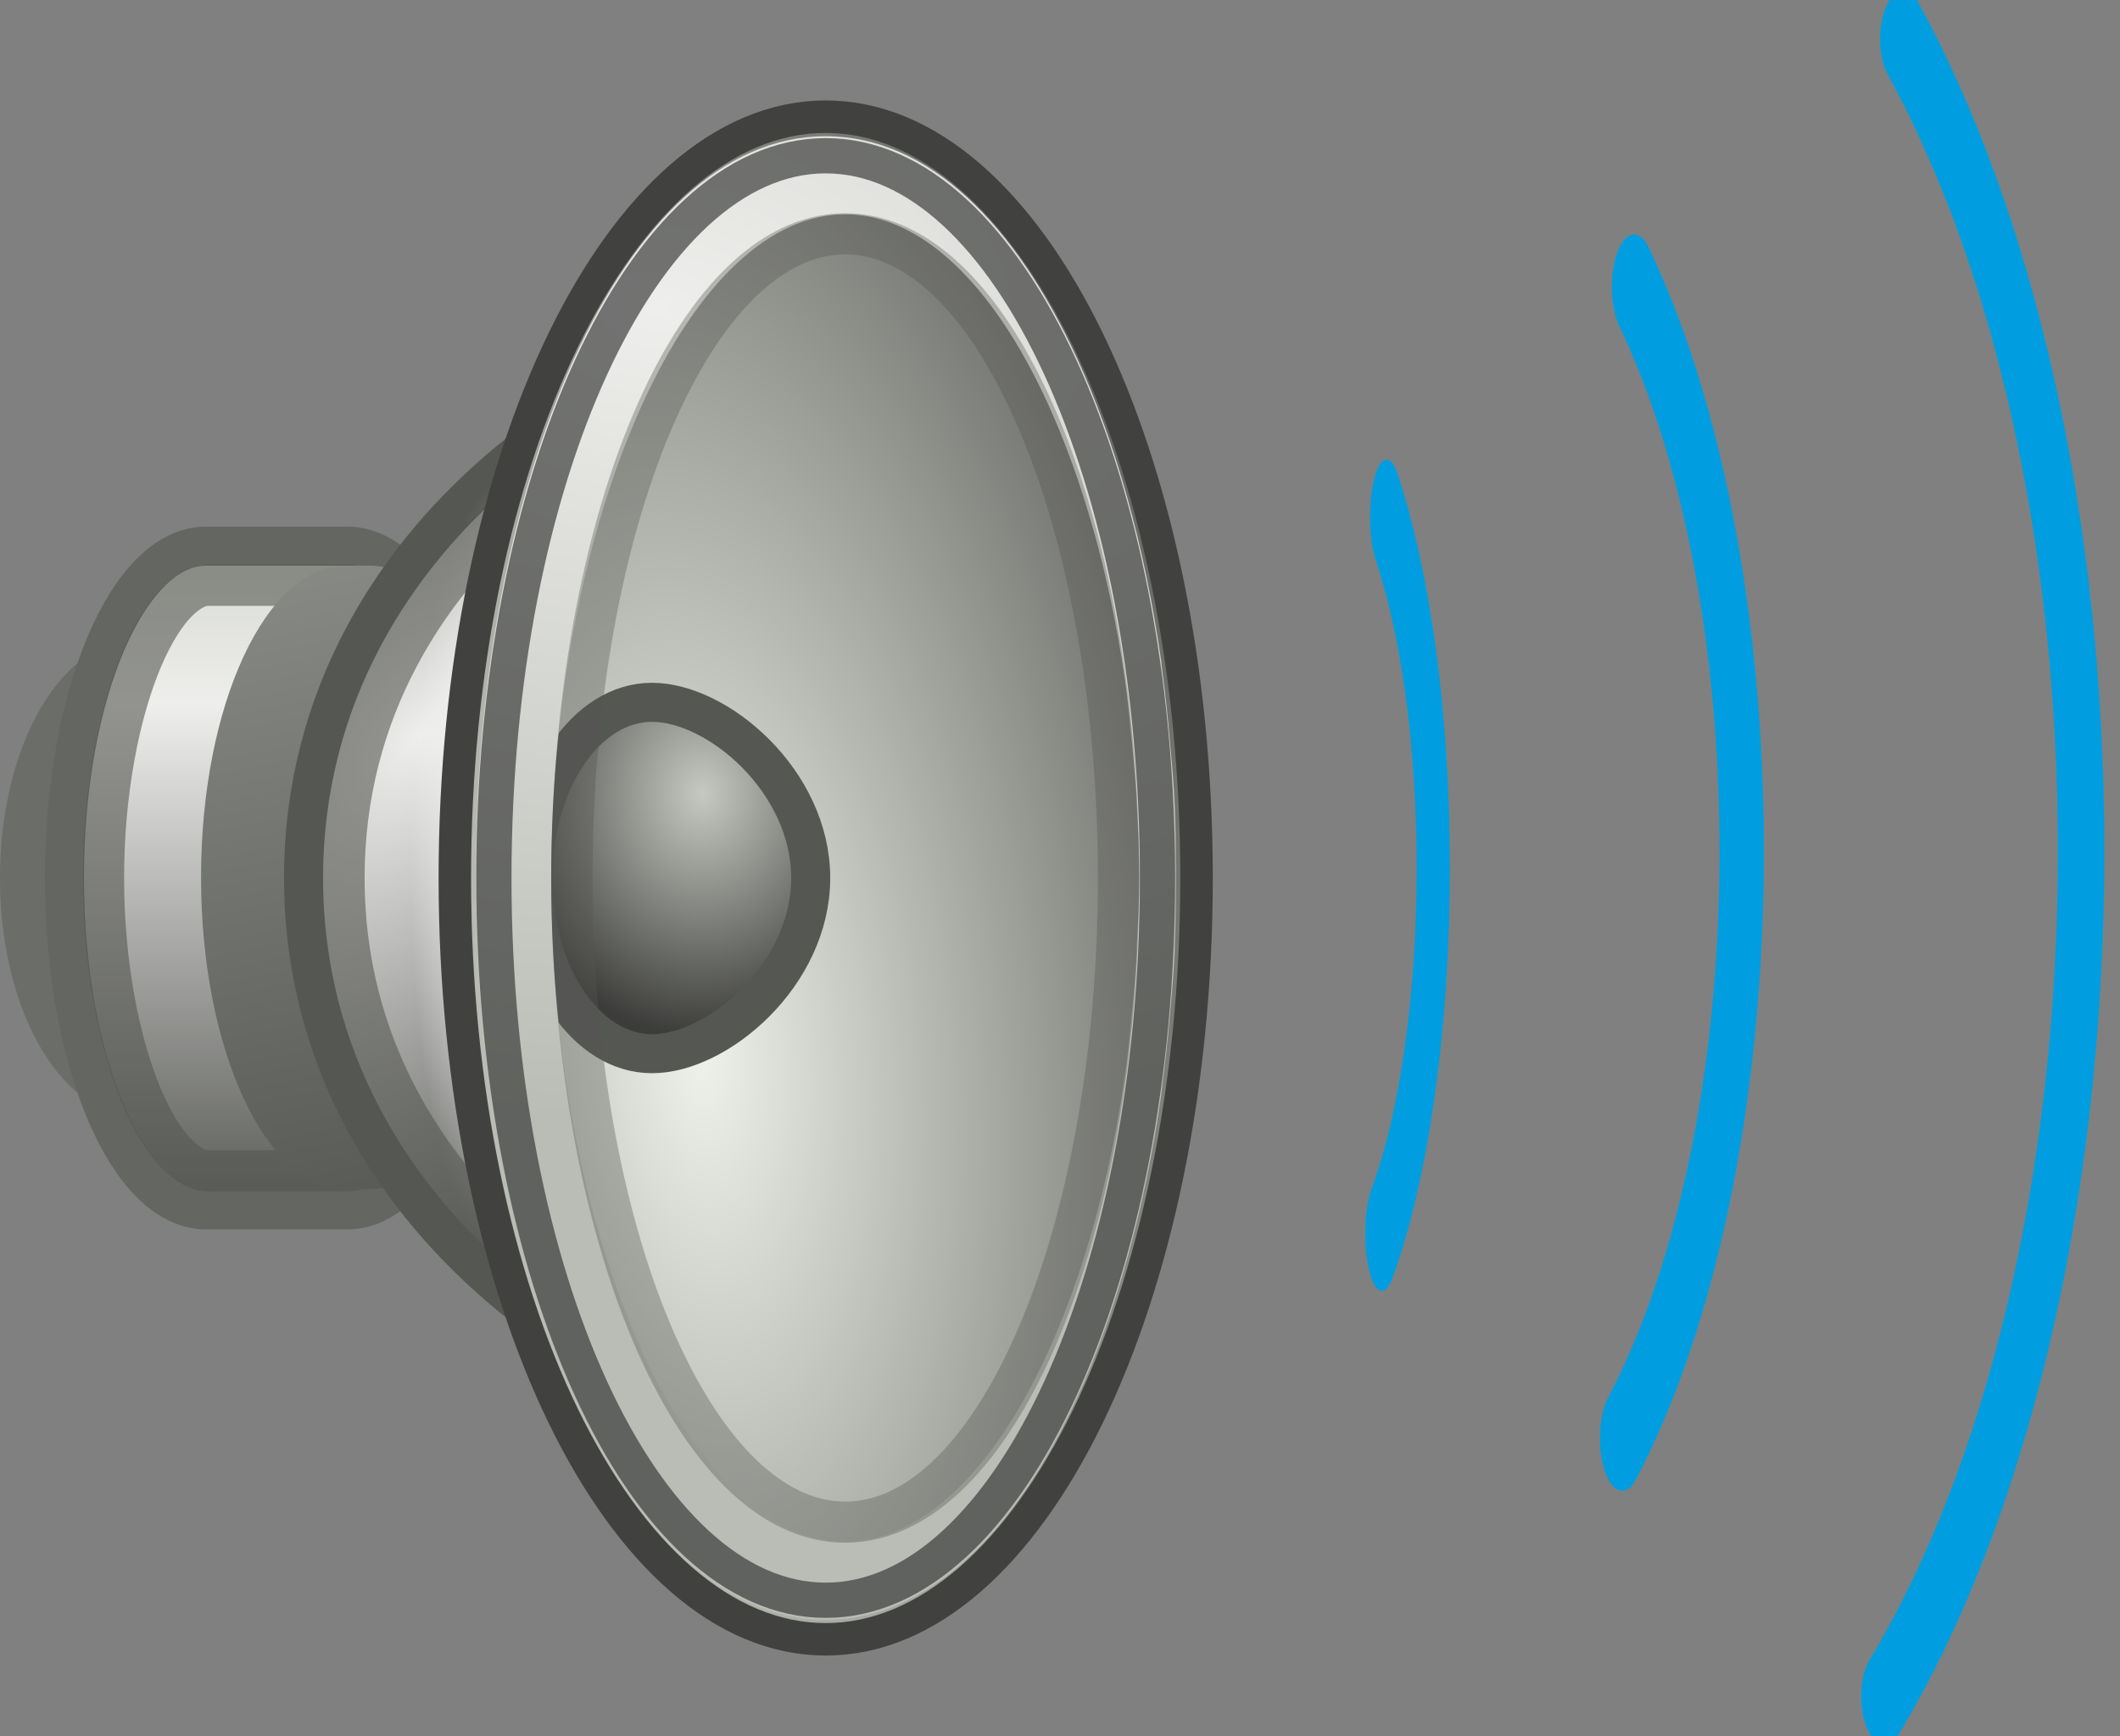 <?xml version="1.0" encoding="utf-8"?>
<!-- Generator: Adobe Illustrator 14.0.0, SVG Export Plug-In . SVG Version: 6.00 Build 43363)  -->
<!DOCTYPE svg PUBLIC "-//W3C//DTD SVG 1.1//EN" "http://www.w3.org/Graphics/SVG/1.1/DTD/svg11.dtd">
<svg version="1.1" id="svg2" xmlns:svg="http://www.w3.org/2000/svg"
	 xmlns="http://www.w3.org/2000/svg" xmlns:xlink="http://www.w3.org/1999/xlink" x="0px" y="0px" width="54.306px"
	 height="44.468px" viewBox="1.367 1.344 54.306 44.468" enable-background="new 1.367 1.344 54.306 44.468" xml:space="preserve">
<rect x="1.367" y="1.344" width="54.306" height="44.468" fill="#808080" stroke="none"/>
<g id="layer3" display="none">
	
		<radialGradient id="path7288_1_" cx="20.043" cy="375.482" r="6" gradientTransform="matrix(1.915 -0.506 0.655 2.477 -304.464 -897.424)" gradientUnits="userSpaceOnUse">
		<stop  offset="0" style="stop-color:#000000"/>
		<stop  offset="1" style="stop-color:#000000;stop-opacity:0"/>
	</radialGradient>
	<path id="path7288" display="inline" opacity="0.83" fill="url(#path7288_1_)" enable-background="new    " d="M-8.219,10.5
		l-12,12l12,12V10.5z"/>
	<path id="path2791" display="inline" opacity="0.768" fill="none" stroke="#000000" enable-background="new    " d="M-7,10.5
		l-12,12l12,12V10.5z"/>
	<path id="path21580" display="inline" opacity="0.633" fill="#FCE94F" enable-background="new    " d="M-22.625,9
		c-0.174,0.053-0.306,0.197-0.344,0.375c-0.704,2.579-2.427,3.586-4.688,5.094c-2.261,1.508-4.984,3.474-7.281,7.813
		c-0.067,0.138-0.067,0.299,0,0.438c2.297,4.338,5.021,6.305,7.281,7.813c2.26,1.508,3.984,2.516,4.688,5.094
		c0.079,0.222,0.302,0.357,0.535,0.328c0.233-0.031,0.413-0.221,0.434-0.455v-26c0.005-0.157-0.064-0.308-0.188-0.406
		C-22.311,8.995-22.473,8.96-22.625,9z"/>
	<path id="path21676" display="inline" fill="none" stroke="#000000" d="M-47.5,22.5L-20-8v64L-47.5,22.5z"/>
	
		<radialGradient id="path21678_1_" cx="-61.947" cy="119.661" r="2.906" gradientTransform="matrix(7.99 0 0 7.99 440.759 -933.642)" gradientUnits="userSpaceOnUse">
		<stop  offset="0" style="stop-color:#3465A4;stop-opacity:0"/>
		<stop  offset="0.855" style="stop-color:#3465A4;stop-opacity:0"/>
		<stop  offset="1" style="stop-color:#3465A4"/>
	</radialGradient>
	
		<path id="path21678" display="inline" fill="url(#path21678_1_)" stroke="#204A87" stroke-width="0.125" stroke-linecap="round" stroke-linejoin="round" d="
		M-31.5,22.5c0,12.548-10.173,22.723-22.723,22.723c-12.55,0-22.722-10.175-22.722-22.723c0-12.549,10.173-22.723,22.723-22.723
		C-41.672-0.223-31.5,9.951-31.5,22.5z"/>
	
		<radialGradient id="path21680_1_" cx="-31.421" cy="163.922" r="2.906" gradientTransform="matrix(5.529 0 0 5.529 119.501 -883.793)" gradientUnits="userSpaceOnUse">
		<stop  offset="0" style="stop-color:#3465A4;stop-opacity:0"/>
		<stop  offset="0.819" style="stop-color:#3465A4;stop-opacity:0"/>
		<stop  offset="1" style="stop-color:#3465A4"/>
	</radialGradient>
	
		<path id="path21680" display="inline" fill="url(#path21680_1_)" stroke="#204A87" stroke-width="0.181" stroke-linecap="round" stroke-linejoin="round" d="
		M-38.5,22.5c0,8.684-7.039,15.723-15.723,15.723S-69.945,31.184-69.945,22.5s7.039-15.723,15.723-15.723S-38.5,13.816-38.5,22.5z"
		/>
	
		<radialGradient id="path21682_1_" cx="29.413" cy="252.895" r="2.906" gradientTransform="matrix(3.419 0 0 3.419 -154.785 -842.146)" gradientUnits="userSpaceOnUse">
		<stop  offset="0" style="stop-color:#3465A4;stop-opacity:0"/>
		<stop  offset="0.735" style="stop-color:#3465A4;stop-opacity:0"/>
		<stop  offset="1" style="stop-color:#3465A4"/>
	</radialGradient>
	
		<path id="path21682" display="inline" fill="url(#path21682_1_)" stroke="#204A87" stroke-width="0.292" stroke-linecap="round" stroke-linejoin="round" d="
		M-44.5,22.5c0,5.369-4.353,9.723-9.723,9.723c-5.37,0-9.723-4.354-9.723-9.723c0-5.37,4.353-9.723,9.723-9.723
		C-48.853,12.777-44.5,17.13-44.5,22.5z"/>
</g>
<g>
	<path id="path5330" fill="#2E3436" stroke="#6B6D69" stroke-width="1.303" stroke-linecap="round" d="M8.018,23.833
		c0,3.037-1.343,5.5-3,5.5c-1.657,0-3-2.463-3-5.5c0-3.039,1.343-5.5,3-5.5C6.675,18.333,8.018,20.795,8.018,23.833z"/>
	
		<linearGradient id="path2766_1_" gradientUnits="userSpaceOnUse" x1="533.444" y1="789.746" x2="533.444" y2="807.754" gradientTransform="matrix(0.906 0 0 1 -475.005 -774.92)">
		<stop  offset="0" style="stop-color:#D3D6CE"/>
		<stop  offset="0.253" style="stop-color:#EEEEEC"/>
		<stop  offset="1" style="stop-color:#555753"/>
	</linearGradient>
	<path id="path2766" fill="url(#path2766_1_)" stroke="#646662" stroke-linecap="round" d="M6.643,15.333
		c-2.001,0-3.625,3.808-3.625,8.5c0,4.69,1.624,8.5,3.625,8.5h3.625c2.001,0,3.625-3.81,3.625-8.5c0-4.692-1.624-8.5-3.625-8.5
		H6.643z"/>
	
		<path id="path5556" opacity="0.6" fill="none" stroke="#555753" stroke-width="1.058" stroke-linecap="round" enable-background="new    " d="
		M6.699,16.333c-0.47,0-1.131,0.546-1.704,1.906c-0.573,1.36-0.978,3.376-0.978,5.594c0,2.217,0.405,4.232,0.978,5.594
		c0.573,1.361,1.233,1.906,1.704,1.906h3.575c0.47,0,1.131-0.547,1.704-1.906c0.573-1.36,0.978-3.377,0.978-5.594
		c0-2.218-0.405-4.233-0.978-5.594c-0.573-1.361-1.233-1.906-1.704-1.906H6.699z"/>
	
		<linearGradient id="path6556_1_" gradientUnits="userSpaceOnUse" x1="477.748" y1="825.066" x2="474.18" y2="807.505" gradientTransform="matrix(1 0 0 1 -465.32 -791.92)">
		<stop  offset="0" style="stop-color:#555753"/>
		<stop  offset="1" style="stop-color:#888A85"/>
	</linearGradient>
	<path id="path6556" fill="url(#path6556_1_)" d="M10.214,15.833c-2.041,0-3.697,3.577-3.697,7.984c0,4.407,1.656,7.983,3.697,7.983
		h0.638c2.041,0,3.697-3.576,3.697-7.983c0-4.407-1.656-7.984-3.697-7.984H10.214z"/>
	
		<radialGradient id="path1871_1_" cx="902.362" cy="229.869" r="12.5" gradientTransform="matrix(0.713 0.522 -0.928 1.179 -418.005 -721.854)" gradientUnits="userSpaceOnUse">
		<stop  offset="0" style="stop-color:#EEEEEC"/>
		<stop  offset="1" style="stop-color:#61635F"/>
	</radialGradient>
	<path id="path1871" fill="url(#path1871_1_)" stroke="#555753" stroke-linecap="round" d="M9.143,23.833
		c0,9.227,9.187,14.5,14.875,14.5c3.938,0,7-6.496,7-14.5c0-8.004-3.063-14.5-7-14.5C18.33,9.333,9.143,14.606,9.143,23.833z"/>
	
		<radialGradient id="path6649_1_" cx="-1827.673" cy="-592.933" r="7.75" gradientTransform="matrix(-0.322 0 0 -1.287 -574.135 -739.508)" gradientUnits="userSpaceOnUse">
		<stop  offset="0" style="stop-color:#FFFFFF"/>
		<stop  offset="1" style="stop-color:#FFFFFF;stop-opacity:0"/>
	</radialGradient>
	<path id="path6649" fill="url(#path6649_1_)" d="M32.018,23.833c0,9.389-4.589,17-10.25,17s-10.25-7.611-10.25-17
		c0-9.39,4.589-17,10.25-17S32.018,14.444,32.018,23.833z"/>
	
		<path id="path6567" opacity="0.586" fill="none" stroke="#555753" stroke-width="1.127" stroke-linecap="round" enable-background="new    " d="
		M23.976,10.333c-2.526,0-6.075,1.249-8.893,3.565c-2.818,2.317-4.94,5.644-4.94,9.936c0,4.291,2.122,7.617,4.94,9.935
		s6.367,3.565,8.893,3.565c1.431,0,2.92-1.258,4.094-3.701c1.173-2.445,1.947-5.941,1.947-9.799c0-3.858-0.774-7.354-1.947-9.798
		C26.896,11.59,25.407,10.333,23.976,10.333z"/>
	
		<radialGradient id="path1873_1_" cx="92.21" cy="225.535" r="8.188" gradientTransform="matrix(2.126 -0.2 0.429 4.549 -273.504 -979.24)" gradientUnits="userSpaceOnUse">
		<stop  offset="0" style="stop-color:#EEF2E9"/>
		<stop  offset="1" style="stop-color:#464744"/>
	</radialGradient>
	<path id="path1873" fill="url(#path1873_1_)" stroke="#414240" stroke-width="0.832" stroke-linecap="round" d="M32.018,23.833
		c0,10.77-4.254,19.5-9.5,19.5c-5.247,0-9.5-8.73-9.5-19.5c0-10.771,4.253-19.5,9.5-19.5C27.764,4.333,32.018,13.063,32.018,23.833z
		"/>
	
		<radialGradient id="path3672_1_" cx="287.427" cy="528.489" r="4" gradientTransform="matrix(1.309 0 0 1.56 -356.883 -802.77)" gradientUnits="userSpaceOnUse">
		<stop  offset="0" style="stop-color:#C6C9C2"/>
		<stop  offset="1" style="stop-color:#3C3D3A"/>
	</radialGradient>
	<path id="path3672" fill="url(#path3672_1_)" stroke="#555753" stroke-linecap="round" d="M22.134,23.833
		c0,2.483-2.383,4.5-4.066,4.5s-3.05-2.017-3.05-4.5c0-2.484,1.366-4.5,3.05-4.5S22.134,21.349,22.134,23.833z"/>
	
		<radialGradient id="path6605_1_" cx="16.777" cy="-267.701" r="8.229" gradientTransform="matrix(3.987 0.117 0 -2.53 -48.666 -670.003)" gradientUnits="userSpaceOnUse">
		<stop  offset="0" style="stop-color:#EEEEEC"/>
		<stop  offset="1" style="stop-color:#BABDB6"/>
	</radialGradient>
	<path id="path6605" fill="url(#path6605_1_)" d="M22.518,4.833c-2.632,0-4.858,2.25-6.438,5.688s-2.531,8.143-2.531,13.313
		c0,5.17,0.952,9.875,2.531,13.313s3.805,5.688,6.438,5.688c2.633,0,4.857-2.25,6.438-5.688c0.987-2.147,1.737-4.812,2.156-7.75
		c0.014-0.093,0.02-0.188,0.031-0.28c0.076-0.566,0.136-1.132,0.188-1.72c0.051-0.547,0.099-1.094,0.125-1.655
		c0.002-0.031-0.002-0.063,0-0.095c0.027-0.597,0.031-1.201,0.031-1.813c0-0.645-0.001-1.279-0.031-1.905
		c-0.024-0.557-0.076-1.115-0.125-1.656c-0.052-0.587-0.11-1.152-0.188-1.719c-0.014-0.095-0.018-0.187-0.031-0.281
		c-0.419-2.939-1.169-5.602-2.156-7.75C27.375,7.083,25.15,4.833,22.518,4.833z M23.018,6.833c1.922,0,3.779,1.766,5.188,4.844
		c0.879,1.924,1.576,4.335,1.969,7.031c0.078,0.539,0.135,1.095,0.188,1.656c0.048,0.525,0.101,1.053,0.125,1.594
		c0.031,0.621,0.063,1.236,0.063,1.875c0,0.596-0.035,1.17-0.063,1.75c-0.002,0.041,0.003,0.084,0,0.125
		c-0.026,0.537-0.075,1.072-0.125,1.594c-0.054,0.561-0.108,1.117-0.188,1.656c-0.393,2.694-1.09,5.106-1.969,7.031
		c-1.406,3.077-3.266,4.844-5.188,4.844s-3.78-1.767-5.188-4.844c-1.408-3.078-2.344-7.392-2.344-12.156
		c0-4.767,0.937-9.079,2.344-12.157C19.237,8.599,21.095,6.833,23.018,6.833z"/>
	
		<path id="path6615" opacity="0.366" fill="none" stroke="#555753" stroke-width="1.054" stroke-linecap="round" enable-background="new    " d="
		M30.018,23.833c0,9.112-3.135,16.5-7,16.5c-3.866,0-7-7.388-7-16.5c0-9.113,3.134-16.5,7-16.5
		C26.883,7.333,30.018,14.72,30.018,23.833z"/>
	
		<path id="path6698" opacity="0.655" fill="none" stroke="#323331" stroke-width="0.903" stroke-linecap="round" enable-background="new    " d="
		M31.018,23.833c0,10.217-3.807,18.5-8.5,18.5c-4.694,0-8.5-8.283-8.5-18.5c0-10.217,3.806-18.5,8.5-18.5
		C27.211,5.333,31.018,13.616,31.018,23.833z"/>
	<g id="g26136" transform="matrix(0.595,0,0,1.224,1.374,-4.222)">
		<path id="path25249" fill="none" stroke="#009EE0" stroke-width="2" stroke-linecap="round" stroke-linejoin="round" d="
			M81.116,40.051c5.161-4.165,8.47-10.543,8.47-17.687c0-6.766-2.961-12.837-7.657-17"/>
	</g>
	<g id="g27916" transform="matrix(0.516,0,0,1.224,3.543,-4.222)">
		<path id="path21632" fill="none" stroke="#009EE0" stroke-width="2.2" stroke-linecap="round" stroke-linejoin="round" d="
			M76.311,34.645c3.612-2.882,5.937-7.302,5.937-12.281c0-4.707-2.067-8.931-5.345-11.812"/>
	</g>
	<g id="g28807" transform="matrix(0.354,0,0,1.224,13.436,-3.801)">
		<path id="path27920" fill="none" stroke="#009EE0" stroke-width="2.4" stroke-linecap="round" stroke-linejoin="round" d="
			M65.903,30.02c2.271-1.78,3.718-4.55,3.718-7.656c0-2.939-1.309-5.56-3.376-7.344"/>
	</g>
</g>
</svg>
